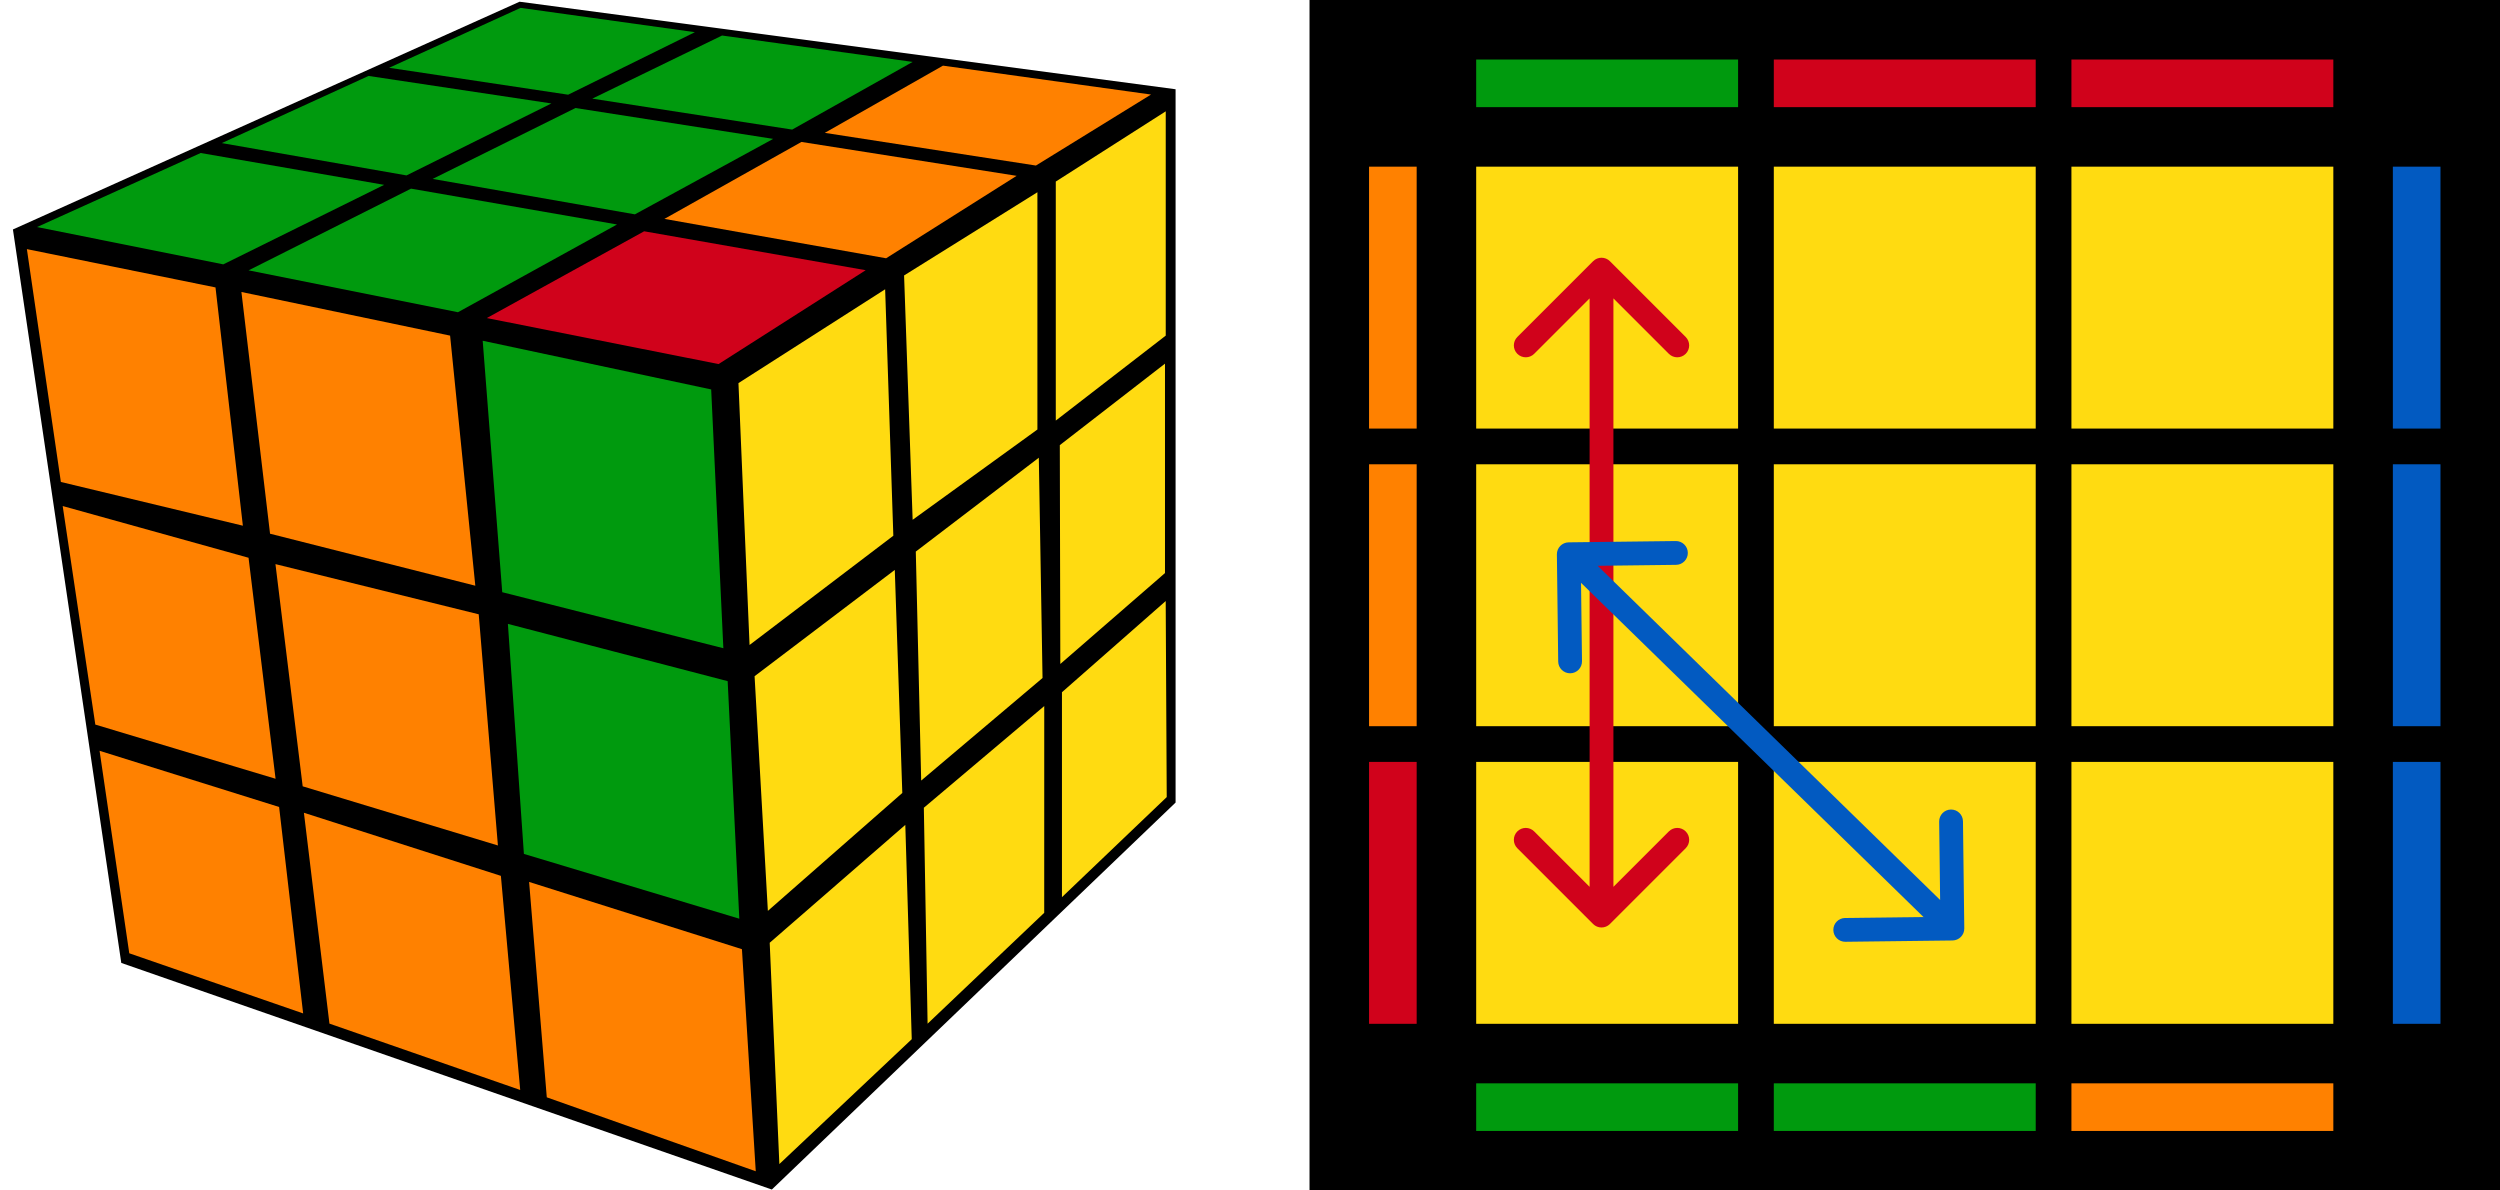 <?xml version="1.0" encoding="UTF-8"?>
<svg width="210px" height="100px" viewBox="0 0 210 100" version="1.1" xmlns="http://www.w3.org/2000/svg" xmlns:xlink="http://www.w3.org/1999/xlink">
    <title>pll_21_2</title>
    <g id="pll_21_2" stroke="none" stroke-width="1" fill="none" fill-rule="evenodd">
        <g transform="translate(1, 0)">
            <polygon id="Path" fill="#000000" points="0.085 19.275 9.188 80.886 63.834 99.921 97.749 67.415 97.749 7.498 42.641 0.145"></polygon>
            <polygon id="Path" fill="#FFDB11" points="88.204 58.147 96.919 50.488 97.005 66.956 88.204 75.362"></polygon>
            <polygon id="Path" fill="#FFDB11" points="76.603 67.85 86.717 59.309 86.714 76.677 76.918 85.99"></polygon>
            <polygon id="Path" fill="#FFDB11" points="63.655 79.192 75.046 69.291 75.587 87.292 64.466 97.781"></polygon>
            <polygon id="Path" fill="#FFDB11" points="88.024 37.391 96.859 30.546 96.859 48.138 88.067 55.774"></polygon>
            <polygon id="Path" fill="#FFDB11" points="75.927 46.332 86.261 38.448 86.573 56.952 76.379 65.568"></polygon>
            <polygon id="Path" fill="#FFDB11" points="62.385 56.801 74.162 47.872 74.794 66.608 63.501 76.514"></polygon>
            <polygon id="Path" fill="#FFDB11" points="87.686 15.251 96.922 9.351 96.922 28.192 87.686 35.329"></polygon>
            <polygon id="Path" fill="#FFDB11" points="74.943 23.138 86.142 16.148 86.142 36.079 75.662 43.663"></polygon>
            <polygon id="Path" fill="#FFDB11" points="61.03 32.181 73.352 24.299 74.04 45.001 61.963 54.179"></polygon>
            <polygon id="Path" fill="#FF8100" points="7.364 63.067 22.445 67.786 24.464 85.127 9.859 80.076"></polygon>
            <polygon id="Path" fill="#FF8100" points="24.528 68.272 41.074 73.572 42.697 91.558 26.673 85.984"></polygon>
            <polygon id="Path" fill="#FF8100" points="43.445 74.082 61.322 79.731 62.483 98.387 44.93 92.175"></polygon>
            <polygon id="Path" fill="#FF8100" points="4.266 42.507 19.878 46.852 22.148 65.416 7.006 60.865"></polygon>
            <polygon id="Path" fill="#FF8100" points="22.138 47.386 39.212 51.601 40.824 71.02 24.425 66.051"></polygon>
            <polygon id="Path" fill="#009A0E" points="41.663 52.407 60.124 57.217 61.102 77.171 43.007 71.728"></polygon>
            <polygon id="Path" fill="#FF8100" points="1.258 20.926 17.102 24.144 19.401 44.159 4.113 40.485"></polygon>
            <polygon id="Path" fill="#FF8100" points="19.279 24.527 36.808 28.192 38.926 49.2 21.684 44.832"></polygon>
            <polygon id="Path" fill="#009A0E" points="39.546 28.623 58.739 32.713 59.762 54.451 41.188 49.745"></polygon>
            <polygon id="Path" fill="#009A0E" points="42.73 0.661 57.37 2.703 46.725 7.955 31.685 5.694"></polygon>
            <polygon id="Path" fill="#009A0E" points="29.959 6.379 45.317 8.69 33.145 14.735 17.628 12.019"></polygon>
            <polygon id="Path" fill="#009A0E" points="15.854 12.852 31.268 15.527 17.755 22.207 2.109 19.072"></polygon>
            <polygon id="Path" fill="#009A0E" points="33.526 15.846 50.829 18.856 37.468 26.227 19.88 22.71"></polygon>
            <polygon id="Path" fill="#009A0E" points="47.34 9.073 63.947 11.666 52.331 18.005 35.343 15.029"></polygon>
            <polygon id="Path" fill="#009A0E" points="59.653 2.984 75.661 5.201 65.541 10.886 48.752 8.286"></polygon>
            <polygon id="Path" fill="#FF8100" points="78.21 5.514 95.686 7.942 86.017 13.906 68.281 11.16"></polygon>
            <polygon id="Path" fill="#FF8100" points="66.319 11.923 84.396 14.77 73.432 21.695 54.81 18.387"></polygon>
            <polygon id="Path" fill="#D0021B" points="53.108 19.428 71.719 22.697 59.36 30.582 39.891 26.717"></polygon>
            <rect id="Rectangle" fill="#000000" fill-rule="nonzero" transform="translate(159, 50) rotate(180) translate(-159, -50) " x="109" y="0" width="100" height="100"></rect>
            <rect id="Rectangle" fill="#025AC1" fill-rule="nonzero" transform="translate(202, 25) rotate(-90) translate(-202, -25) " x="191" y="23" width="22" height="4"></rect>
            <rect id="Rectangle" fill="#025AC1" fill-rule="nonzero" transform="translate(202, 50) rotate(-90) translate(-202, -50) " x="191" y="48" width="22" height="4"></rect>
            <rect id="Rectangle" fill="#025AC1" fill-rule="nonzero" transform="translate(202, 75) rotate(-90) translate(-202, -75) " x="191" y="73" width="22" height="4"></rect>
            <rect id="Rectangle" fill="#FF8100" fill-rule="nonzero" transform="translate(116, 25) rotate(-90) translate(-116, -25) " x="105" y="23" width="22" height="4"></rect>
            <rect id="Rectangle" fill="#FF8100" fill-rule="nonzero" transform="translate(116, 50) rotate(-90) translate(-116, -50) " x="105" y="48" width="22" height="4"></rect>
            <rect id="Rectangle" fill="#D0021B" fill-rule="nonzero" transform="translate(116, 75) rotate(-90) translate(-116, -75) " x="105" y="73" width="22" height="4"></rect>
            <rect id="Rectangle" fill="#009A0E" fill-rule="nonzero" transform="translate(134, 7) rotate(180) translate(-134, -7) " x="123" y="5" width="22" height="4"></rect>
            <rect id="Rectangle" fill="#D0021B" fill-rule="nonzero" transform="translate(159, 7) rotate(180) translate(-159, -7) " x="148" y="5" width="22" height="4"></rect>
            <rect id="Rectangle" fill="#D0021B" fill-rule="nonzero" transform="translate(184, 7) rotate(180) translate(-184, -7) " x="173" y="5" width="22" height="4"></rect>
            <rect id="Rectangle" fill="#009A0E" fill-rule="nonzero" transform="translate(134, 93) rotate(180) translate(-134, -93) " x="123" y="91" width="22" height="4"></rect>
            <rect id="Rectangle" fill="#009A0E" fill-rule="nonzero" transform="translate(159, 93) rotate(180) translate(-159, -93) " x="148" y="91" width="22" height="4"></rect>
            <rect id="Rectangle" fill="#FF8100" fill-rule="nonzero" transform="translate(184, 93) rotate(180) translate(-184, -93) " x="173" y="91" width="22" height="4"></rect>
            <rect id="Rectangle" fill="#FFDB11" fill-rule="nonzero" transform="translate(134, 25) rotate(180) translate(-134, -25) " x="123" y="14" width="22" height="22"></rect>
            <rect id="Rectangle" fill="#FFDB11" fill-rule="nonzero" transform="translate(159, 25) rotate(180) translate(-159, -25) " x="148" y="14" width="22" height="22"></rect>
            <rect id="Rectangle" fill="#FFDB11" fill-rule="nonzero" transform="translate(184, 25) rotate(180) translate(-184, -25) " x="173" y="14" width="22" height="22"></rect>
            <rect id="Rectangle" fill="#FFDB11" fill-rule="nonzero" transform="translate(134, 50) rotate(180) translate(-134, -50) " x="123" y="39" width="22" height="22"></rect>
            <rect id="Rectangle" fill="#FFDB11" fill-rule="nonzero" transform="translate(159, 50) rotate(180) translate(-159, -50) " x="148" y="39" width="22" height="22"></rect>
            <rect id="Rectangle" fill="#FFDB11" fill-rule="nonzero" transform="translate(184, 50) rotate(180) translate(-184, -50) " x="173" y="39" width="22" height="22"></rect>
            <rect id="Rectangle" fill="#FFDB11" fill-rule="nonzero" transform="translate(134, 75) rotate(180) translate(-134, -75) " x="123" y="64" width="22" height="22"></rect>
            <rect id="Rectangle" fill="#FFDB11" fill-rule="nonzero" transform="translate(159, 75) rotate(180) translate(-159, -75) " x="148" y="64" width="22" height="22"></rect>
            <rect id="Rectangle" fill="#FFDB11" fill-rule="nonzero" transform="translate(184, 75) rotate(180) translate(-184, -75) " x="173" y="64" width="22" height="22"></rect>
            <path d="M132.82,77.616 C133.211,78.007 133.844,78.007 134.234,77.616 L140.598,71.252 C140.989,70.862 140.989,70.228 140.598,69.838 C140.208,69.447 139.575,69.447 139.184,69.838 L133.527,75.495 L127.87,69.838 C127.48,69.447 126.847,69.447 126.456,69.838 C126.066,70.228 126.066,70.862 126.456,71.252 L132.82,77.616 Z M134.234,21.942 C133.844,21.552 133.211,21.552 132.82,21.942 L126.456,28.306 C126.066,28.697 126.066,29.33 126.456,29.721 C126.847,30.111 127.48,30.111 127.87,29.721 L133.527,24.064 L139.184,29.721 C139.575,30.111 140.208,30.111 140.598,29.721 C140.989,29.33 140.989,28.697 140.598,28.306 L134.234,21.942 Z M134.527,76.909 L134.527,22.649 L132.527,22.649 L132.527,76.909 L134.527,76.909 Z" id="Shape" fill="#D0021B" fill-rule="nonzero"></path>
            <path d="M164,77.988 C164.007,78.54 163.565,78.993 163.012,79 L154.013,79.11 C153.461,79.117 153.008,78.675 153.001,78.122 C152.994,77.57 153.436,77.117 153.989,77.11 L161.988,77.012 L161.89,69.013 C161.883,68.461 162.325,68.007 162.878,68.001 C163.43,67.994 163.883,68.436 163.89,68.988 L164,77.988 Z M129.778,46.57 C129.772,46.017 130.214,45.564 130.766,45.557 L139.765,45.447 C140.318,45.441 140.771,45.883 140.778,46.435 C140.784,46.987 140.342,47.441 139.79,47.447 L131.79,47.545 L131.888,55.544 C131.895,56.097 131.453,56.55 130.901,56.557 C130.348,56.563 129.895,56.121 129.889,55.569 L129.778,46.57 Z M162.302,78.716 L130.08,47.273 L131.477,45.842 L163.698,77.284 L162.302,78.716 Z" id="Shape" fill="#025AC1" fill-rule="nonzero"></path>
        </g>
    </g>
</svg>